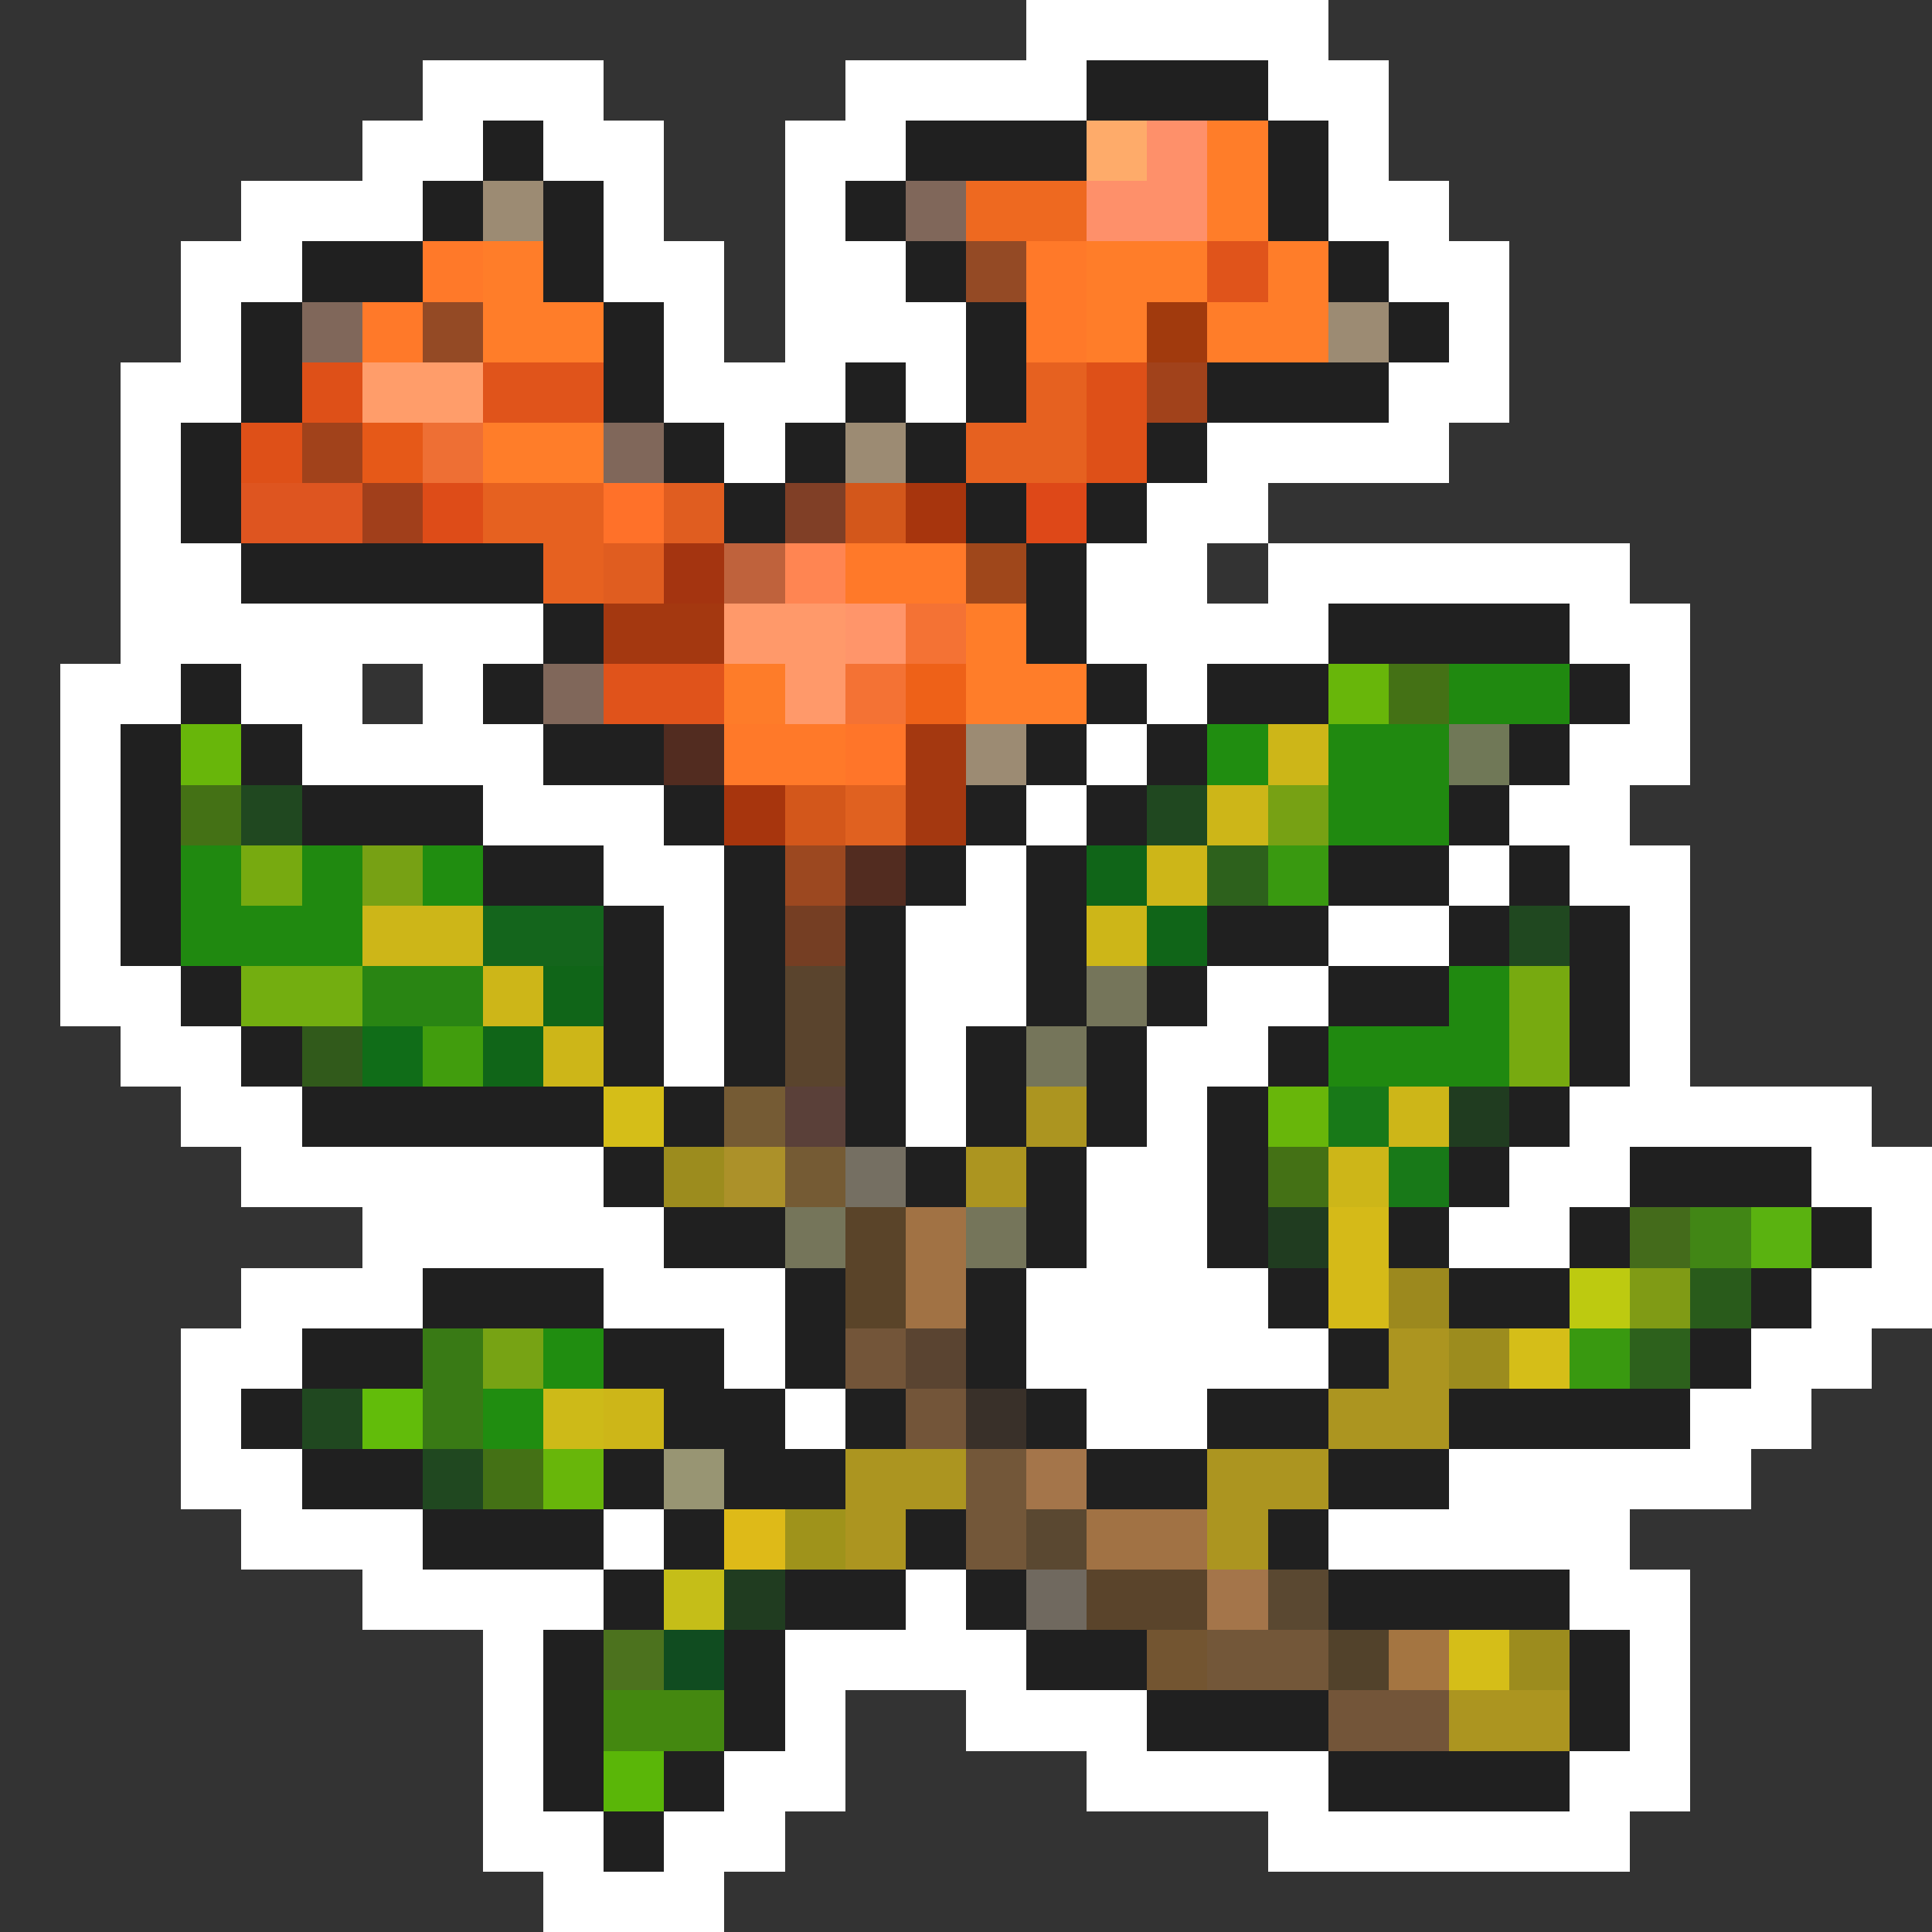 <svg xmlns="http://www.w3.org/2000/svg" viewBox="0 -0.5 32 32" shape-rendering="crispEdges">
<rect x="0" y="-0.5" width="32" height="32" fill="#333333" stroke="none"/>
<path stroke="#ffffff" d="M17 0h5M7 1h3M14 1h4M21 1h2M6 2h2M9 2h2M13 2h2M22 2h1M4 3h3M10 3h1M13 3h1M22 3h2M3 4h2M10 4h2M13 4h2M23 4h2M3 5h1M11 5h1M13 5h3M24 5h1M2 6h2M11 6h3M15 6h1M23 6h2M2 7h1M12 7h1M20 7h4M2 8h1M19 8h2M2 9h2M18 9h2M21 9h6M2 10h7M18 10h4M26 10h2M1 11h2M4 11h2M7 11h1M19 11h1M27 11h1M1 12h1M5 12h4M18 12h1M26 12h2M1 13h1M8 13h3M17 13h1M25 13h2M1 14h1M10 14h2M16 14h1M24 14h1M26 14h2M1 15h1M11 15h1M15 15h2M22 15h2M27 15h1M1 16h2M11 16h1M15 16h2M20 16h2M27 16h1M2 17h2M11 17h1M15 17h1M19 17h2M27 17h1M3 18h2M15 18h1M19 18h1M26 18h5M4 19h6M18 19h2M25 19h2M30 19h2M6 20h5M18 20h2M24 20h2M31 20h1M4 21h3M10 21h3M17 21h4M30 21h2M3 22h2M12 22h1M17 22h5M29 22h2M3 23h1M13 23h1M18 23h2M28 23h2M3 24h2M24 24h5M4 25h3M10 25h1M22 25h5M6 26h4M15 26h1M26 26h2M8 27h1M13 27h4M27 27h1M8 28h1M13 28h1M16 28h3M27 28h1M8 29h1M12 29h2M18 29h4M26 29h2M8 30h2M11 30h2M21 30h6M9 31h3" />
<path stroke="#202020" d="M18 1h3M8 2h1M15 2h3M21 2h1M7 3h1M9 3h1M14 3h1M21 3h1M5 4h2M9 4h1M15 4h1M22 4h1M4 5h1M10 5h1M16 5h1M23 5h1M4 6h1M10 6h1M14 6h1M16 6h1M20 6h3M3 7h1M11 7h1M13 7h1M15 7h1M19 7h1M3 8h1M12 8h1M16 8h1M18 8h1M4 9h5M17 9h1M9 10h1M17 10h1M22 10h4M3 11h1M8 11h1M18 11h1M20 11h2M26 11h1M2 12h1M4 12h1M9 12h2M17 12h1M19 12h1M25 12h1M2 13h1M5 13h3M11 13h1M16 13h1M18 13h1M24 13h1M2 14h1M8 14h2M12 14h1M15 14h1M17 14h1M22 14h2M25 14h1M2 15h1M10 15h1M12 15h1M14 15h1M17 15h1M20 15h2M24 15h1M26 15h1M3 16h1M10 16h1M12 16h1M14 16h1M17 16h1M19 16h1M22 16h2M26 16h1M4 17h1M10 17h1M12 17h1M14 17h1M16 17h1M18 17h1M21 17h1M26 17h1M5 18h5M11 18h1M14 18h1M16 18h1M18 18h1M20 18h1M25 18h1M10 19h1M15 19h1M17 19h1M20 19h1M24 19h1M27 19h3M11 20h2M17 20h1M20 20h1M23 20h1M26 20h1M30 20h1M7 21h3M13 21h1M16 21h1M21 21h1M24 21h2M29 21h1M5 22h2M10 22h2M13 22h1M16 22h1M22 22h1M28 22h1M4 23h1M11 23h2M14 23h1M17 23h1M20 23h2M24 23h4M5 24h2M10 24h1M12 24h2M18 24h2M22 24h2M7 25h3M11 25h1M15 25h1M21 25h1M10 26h1M13 26h2M16 26h1M22 26h4M9 27h1M12 27h1M17 27h2M26 27h1M9 28h1M12 28h1M19 28h3M26 28h1M9 29h1M11 29h1M22 29h4M10 30h1" />
<path stroke="#feab6a" d="M18 2h1" />
<path stroke="#fe906a" d="M19 2h1M18 3h2" />
<path stroke="#ff7d29" d="M20 2h1M20 3h1M8 4h1M18 4h2M21 4h1M8 5h2M18 5h1M20 5h2M8 7h2M16 10h1M16 11h2" />
<path stroke="#9c8b73" d="M8 3h1M22 5h1M14 7h1M16 12h1" />
<path stroke="#80675a" d="M15 3h1M5 5h1M10 7h1M9 11h1" />
<path stroke="#ee6920" d="M16 3h2" />
<path stroke="#ff7929" d="M7 4h1M17 4h1M6 5h1M17 5h1M14 9h2M12 12h2" />
<path stroke="#944a25" d="M16 4h1M7 5h1" />
<path stroke="#e0541b" d="M20 4h1M8 6h2" />
<path stroke="#a13a0d" d="M19 5h1" />
<path stroke="#de5018" d="M5 6h1M18 6h1M4 7h1M18 7h1" />
<path stroke="#ff9d6a" d="M6 6h2" />
<path stroke="#e66120" d="M17 6h1M16 7h2M8 8h2M9 9h1" />
<path stroke="#a1421b" d="M19 6h1M5 7h1" />
<path stroke="#e65918" d="M6 7h1" />
<path stroke="#ee6f34" d="M7 7h1" />
<path stroke="#de5520" d="M4 8h2" />
<path stroke="#a13f1b" d="M6 8h1" />
<path stroke="#de4c18" d="M7 8h1" />
<path stroke="#ff7129" d="M10 8h1" />
<path stroke="#e05d20" d="M11 8h1M10 9h1" />
<path stroke="#803f26" d="M13 8h1" />
<path stroke="#d3571b" d="M14 8h1M13 13h1" />
<path stroke="#a7350d" d="M15 8h1M12 13h1" />
<path stroke="#de4818" d="M17 8h1" />
<path stroke="#a43410" d="M11 9h1" />
<path stroke="#bf623c" d="M12 9h1" />
<path stroke="#ff8552" d="M13 9h1" />
<path stroke="#9f471b" d="M16 9h1" />
<path stroke="#a43810" d="M10 10h2M15 12h1M15 13h1" />
<path stroke="#ff996a" d="M12 10h2M13 11h1" />
<path stroke="#ff956a" d="M14 10h1" />
<path stroke="#f47234" d="M15 10h1M14 11h1" />
<path stroke="#e0531b" d="M10 11h2" />
<path stroke="#fe7c29" d="M12 11h1" />
<path stroke="#ee6118" d="M15 11h1" />
<path stroke="#68b60a" d="M22 11h1M3 12h1M21 18h1M9 24h1" />
<path stroke="#447115" d="M23 11h1M3 13h1M21 19h1M8 24h1" />
<path stroke="#208910" d="M24 11h2M22 12h2M22 13h2M3 14h1M5 14h1M3 15h3M24 16h1M22 17h3" />
<path stroke="#522c20" d="M11 12h1M14 14h1" />
<path stroke="#ff7529" d="M14 12h1" />
<path stroke="#208d10" d="M20 12h1M7 14h1M9 22h1M8 23h1" />
<path stroke="#cdb618" d="M21 12h1M20 13h1M19 14h1M6 15h2M18 15h1M8 16h1M9 17h1M23 18h1M22 19h1M10 23h1" />
<path stroke="#707857" d="M24 12h1" />
<path stroke="#204820" d="M4 13h1M19 13h1M25 15h1M5 23h1M7 24h1" />
<path stroke="#e06120" d="M14 13h1" />
<path stroke="#77a114" d="M21 13h1M6 14h1" />
<path stroke="#77aa10" d="M4 14h1M25 16h1M25 17h1" />
<path stroke="#9c4820" d="M13 14h1" />
<path stroke="#106518" d="M18 14h1M19 15h1M9 16h1M8 17h1" />
<path stroke="#2d611c" d="M20 14h1M27 22h1" />
<path stroke="#399910" d="M21 14h1M26 22h1" />
<path stroke="#14651c" d="M8 15h2" />
<path stroke="#753e23" d="M13 15h1" />
<path stroke="#73ae10" d="M4 16h2" />
<path stroke="#298513" d="M6 16h2" />
<path stroke="#5a442d" d="M13 16h1M13 17h1" />
<path stroke="#75755a" d="M18 16h1M17 17h1M13 20h1M16 20h1" />
<path stroke="#315a1b" d="M5 17h1" />
<path stroke="#106d18" d="M6 17h1" />
<path stroke="#419d0d" d="M7 17h1" />
<path stroke="#d5be18" d="M10 18h1M25 22h1M24 27h1" />
<path stroke="#755b34" d="M12 18h1M13 19h1" />
<path stroke="#5a4039" d="M13 18h1" />
<path stroke="#ac9520" d="M17 18h1M16 19h1M23 22h1M22 23h2M14 24h2M20 24h2M14 25h1M20 25h1M24 28h2" />
<path stroke="#187918" d="M22 18h1M23 19h1" />
<path stroke="#203c20" d="M24 18h1M21 20h1M12 26h1" />
<path stroke="#9c8c1e" d="M11 19h1M24 22h1M25 27h1" />
<path stroke="#ac9129" d="M12 19h1" />
<path stroke="#756f62" d="M14 19h1" />
<path stroke="#5a4429" d="M14 20h1M14 21h1" />
<path stroke="#a17244" d="M15 20h1M15 21h1M18 25h2" />
<path stroke="#d5ba18" d="M22 20h1M22 21h1" />
<path stroke="#446b1b" d="M27 20h1" />
<path stroke="#418615" d="M28 20h1" />
<path stroke="#5ab210" d="M29 20h1" />
<path stroke="#9c891e" d="M23 21h1" />
<path stroke="#bdca10" d="M26 21h1" />
<path stroke="#809b15" d="M27 21h1" />
<path stroke="#295b1b" d="M28 21h1" />
<path stroke="#397a15" d="M7 22h1M7 23h1" />
<path stroke="#77a314" d="M8 22h1" />
<path stroke="#735539" d="M14 22h1M15 23h1M22 28h2" />
<path stroke="#5a4431" d="M15 22h1" />
<path stroke="#62bc0a" d="M6 23h1" />
<path stroke="#cdba18" d="M9 23h1" />
<path stroke="#393029" d="M16 23h1" />
<path stroke="#989573" d="M11 24h1" />
<path stroke="#735739" d="M16 24h1M16 25h1M20 27h2" />
<path stroke="#a4754a" d="M17 24h1M20 26h1" />
<path stroke="#deba18" d="M12 25h1" />
<path stroke="#9f931b" d="M13 25h1" />
<path stroke="#5a4831" d="M17 25h1M21 26h1" />
<path stroke="#c5be18" d="M11 26h1" />
<path stroke="#70695f" d="M17 26h1" />
<path stroke="#5a442b" d="M18 26h2" />
<path stroke="#4c721e" d="M10 27h1" />
<path stroke="#104c20" d="M11 27h1" />
<path stroke="#735531" d="M19 27h1" />
<path stroke="#52422b" d="M22 27h1" />
<path stroke="#a47541" d="M23 27h1" />
<path stroke="#448810" d="M10 28h2" />
<path stroke="#5ab608" d="M10 29h1" />
</svg>